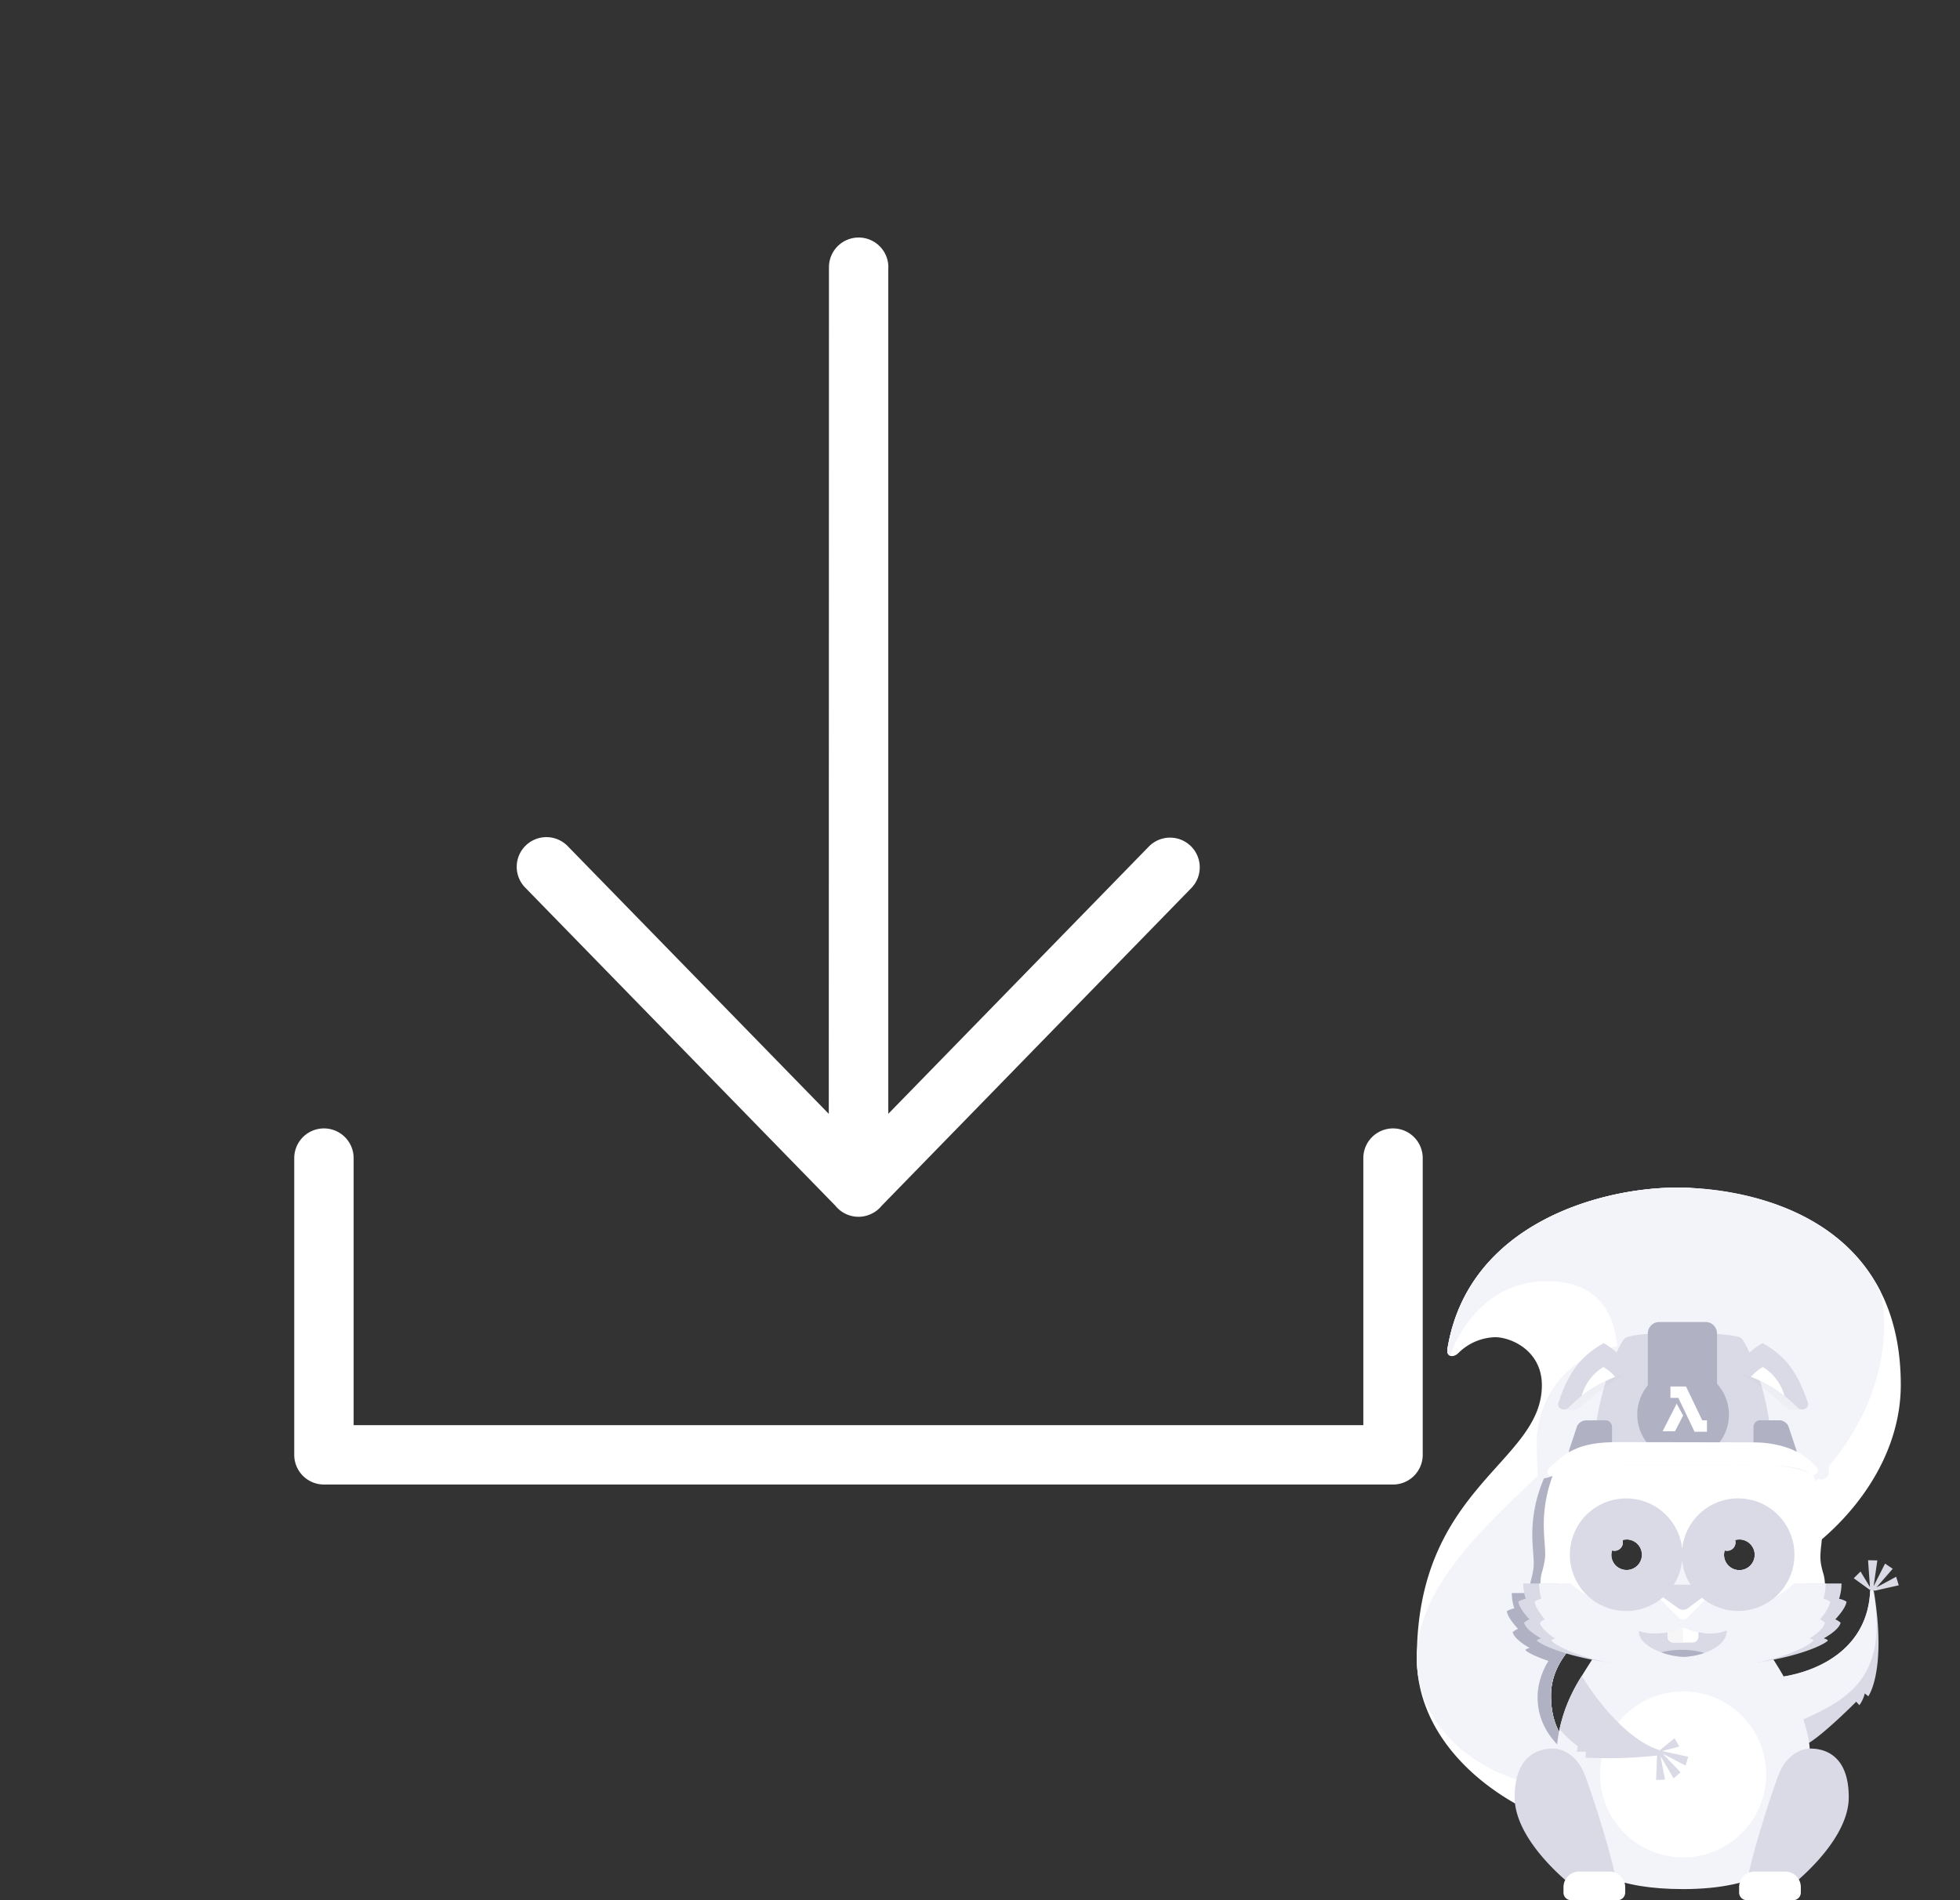 <svg viewBox="0 0 33 32" xmlns="http://www.w3.org/2000/svg"><rect x="0" y="0" width="33" height="32" fill="#333333" stroke="none"/><path fill-rule="evenodd" clip-rule="evenodd" d="M14.957 4.5a.5.5 0 1 0-1 0l-.003 14.258-4.392-4.505a.5.5 0 1 0-.716.698l5.22 5.355a.499.499 0 0 0 .579.147.498.498 0 0 0 .199-.147l5.218-5.355a.5.5 0 0 0-.716-.698l-4.39 4.504V4.5zM5.954 19.503a.5.5 0 1 0-1 0V24.5a.5.5 0 0 0 .5.5h18a.5.5 0 0 0 .5-.5v-4.997a.5.5 0 1 0-1 0V24h-17v-4.497z" fill="#fff"/><path d="M29.994 28.24c.643-.097 1.457-.488 1.494-1.458.022-.016.043-.027.064.027.215 1.339-.096 1.757-.096 1.757l-.059-.048a.57.57 0 0 1-.091.198c-.021-.021-.053-.059-.053-.059s-.558.563-.826.712c-.358-.026-1.119-1.027-.433-1.13z" fill="#D9DAE5"/><path d="M28.231 20c-1.264 0-3.516.598-3.861 2.717-.02.126.09.157.18.073a.913.913 0 0 1 .624-.271c.257 0 .786.217.786.81 0 1.306-2.105 1.707-2.105 4.596 0 1.173.89 2.1 1.96 2.605.272.128 1.152-.887 1.152-.887s-.854-.061-.854-1.09c0-.52.38-.938.854-1.223.462-.278-.378-2.723 0-2.723.58 0 3.123 1.744 3.228 1.676.99-.646 1.808-1.737 1.808-2.962 0-2.807-2.508-3.321-3.772-3.321z" fill="#fff"/><path d="M31.665 21.757C30.938 20.309 29.21 20 28.23 20c-.275 0-.532.157-.87.223l.088.206s2.175 4.634 2.175 5.292c1.69-1.107 2.3-2.707 2.041-3.964z" fill="#F3F3FA"/><path d="M28.231 20c-1.264 0-3.516.598-3.861 2.717-.01.06.01.098.043.113.118-.351.588-1.254 1.629-1.254.93 0 1.199.613 1.199 1.345 0 1.414-3.386 2.946-3.386 5.004 0 1.173 1.036 2 2.245 2.174.297.043.867-.456.867-.456s-.854-.061-.854-1.09c0-.466.304-.85.708-1.129.487-.337-.273-2.314.146-2.314.92 0 3.04.936 3.48-.128a6.153 6.153 0 0 0 .463-2.26c0-1.994-1.415-2.722-2.679-2.722z" fill="#F3F3FA"/><path d="M28.231 20c-1.264 0-3.516.598-3.861 2.717-.01.06.01.098.043.113.118-.351.46-1.436 1.64-1.436.932 0 1.385.656 1.385 1.398 0 1.565-3.583 3.364-3.583 5.133 0 1.173 1.036 2 2.246 2.174.297.043.866-.456.866-.456s-.854-.061-.854-1.09c0-.42.247-.774.593-1.044.499-.39.009-2.43.461-2.43.891 0 2.796 1.018 3.239 0a6.157 6.157 0 0 0 .504-2.358C30.91 20.73 29.495 20 28.23 20z" fill="#F3F3FA"/><path d="M28.135 26.831c-.766 0-2.247.726-2.247 1.754 0 .627.504 1.003.898 1.202.108-.08.18-.144.18-.144s-.853-.062-.853-1.09c0-1.029 1.481-1.653 2.247-1.653.322 0 .1-.069-.225-.069z" fill="#B0B1C3"/><path d="M28.145 23.493a2.346 2.346 0 0 0-2.346 2.346c0 .247.037.434.019.574-.023.178-.081.288-.075.415h-.289c0 .087.015.174.042.257a.393.393 0 0 0-.125.048c.009.112.187.297.187.297a.408.408 0 0 0-.089.056c.027.129.286.266.286.266a.157.157 0 0 0-.072.032c.001.023.181.134.568.242.385-.71.485-3.278 1.11-3.278.674 0 2.897 1.332 3.12 1.332a2.347 2.347 0 0 0-2.335-2.587z" fill="#B0B1C3"/><path d="m31.542 26.814-.005-.033c-.016-.02-.032-.011-.049.001-.037.97-.852 1.36-1.494 1.457-.468.07-.263.557.028.869.867-.395 1.815-.665 1.52-2.294z" fill="#F3F3FA"/><path d="M30.478 29.59c0-.55-.312-1.175-.661-1.707-.355-.543-2.62-.669-2.948-.046-.184.349-.597.78-.661 1.634-.088 1.167-.055 2.342 2.13 2.342 2.6 0 2.14-1.827 2.14-2.222z" fill="#F3F3FA"/><path d="M28.338 31.28a1.398 1.398 0 1 0 0-2.797 1.398 1.398 0 0 0 0 2.796z" fill="#fff"/><path d="M27.934 29.471c-.464-.146-.969-.703-1.302-1.248a2.718 2.718 0 0 0-.374.898c.091.107.195.203.308.286l-.019.092h.156l-.009.1c.405.02.81.009 1.213-.036.082-.018.091-.037.027-.092zM26.659 29.833c-.113-.25-.322-.386-.515-.386-.192 0-.642.073-.642.82s.964 1.486.964 1.486.723.049.723-.144-.418-1.527-.53-1.776zM30.484 29.447c-.193 0-.402.137-.515.386-.112.25-.53 1.583-.53 1.776 0 .193.723.144.723.144s.965-.739.965-1.486-.45-.82-.643-.82z" fill="#D9DAE5"/><path d="M30.06 31.518h-.517a.263.263 0 0 0-.262.262v.091a.129.129 0 0 0 .129.129h.782a.129.129 0 0 0 .128-.129v-.092a.26.26 0 0 0-.26-.26zM27.103 31.518h-.518a.263.263 0 0 0-.241.162.261.261 0 0 0-.02.1v.091a.128.128 0 0 0 .129.129h.782a.129.129 0 0 0 .128-.129v-.092a.26.26 0 0 0-.26-.26z" fill="#fff"/><path fill-rule="evenodd" clip-rule="evenodd" d="M30.664 26.015c-.01.094-.017.175-.013.248.005.078.023.147.04.211a.702.702 0 0 1 .035.2c-.017.682-1.622 1.351-2.388 1.351-.735 0-2.364-.676-2.402-1.357a.696.696 0 0 1 .033-.215c.015-.058.032-.123.042-.2.01-.078.003-.17-.005-.278a3.828 3.828 0 0 1-.014-.297 2.346 2.346 0 0 1 4.693 0c0 .13-.011.24-.02.337zm-3.276-.09a.254.254 0 0 0-.07.01.14.14 0 0 1-.101.176.14.14 0 0 1-.075-.002.252.252 0 0 0 .147.31.257.257 0 1 0 .099-.494zm1.896 0a.254.254 0 0 0-.07.01.14.14 0 0 1-.1.176.14.14 0 0 1-.075-.002.255.255 0 0 0-.012.073.258.258 0 1 0 .257-.257z" fill="#fff"/><path d="M31.089 26.972a.393.393 0 0 0-.125-.048.83.83 0 0 0 .041-.257h-.595s-.51.546-2.055.546h-.031c-1.544 0-2.082-.546-2.082-.546h-.595c0 .087.014.174.042.257a.393.393 0 0 0-.125.048c.009.113.187.298.187.298a.405.405 0 0 0-.09.056c.027.128.286.265.286.265a.157.157 0 0 0-.071.032c.002.046.736.458 2.443.458h.03c1.706 0 2.425-.412 2.427-.458a.157.157 0 0 0-.071-.032s.259-.137.285-.265a.405.405 0 0 0-.089-.056s.179-.185.188-.298z" fill="#D9DAE5"/><path d="M29.249 25.09a1.09 1.09 0 0 0-.402.076l.06.135a.942.942 0 0 1 1.018.22l.09-.119a1.09 1.09 0 0 0-.766-.313zM27.406 25.09a1.09 1.09 0 0 0-.765.312l.09.12a.942.942 0 0 1 1.016-.221l.06-.135a1.088 1.088 0 0 0-.4-.077z" fill="#fff"/><path d="M30.813 26.972a.333.333 0 0 0-.112-.048.915.915 0 0 0 .037-.257h-.535s-.17.2-.61.358c-.288.103-.692-.699-1.24-.699h-.029c-.568 0-.985.796-1.28.688-.425-.156-.594-.347-.594-.347h-.536c0 .087.013.173.037.257a.333.333 0 0 0-.112.048c.008.113.169.298.169.298a.362.362 0 0 0-.08.056c.023.128.257.265.257.265a.136.136 0 0 0-.065.032c.002.046.663.49 2.2.49h.026c1.537 0 2.184-.444 2.186-.49a.135.135 0 0 0-.064-.032s.233-.137.257-.265a.36.36 0 0 0-.08-.056s.16-.185.168-.298zM29.153 22.646h-1.63a1.65 1.65 0 0 0-1.649 1.65c0 .253.013.394.013.515 0 .12.161.088.233.048.255-.127.536-.19.82-.185.45 0 2.37.008 2.82.008.45 0 .716.12.82.201a.126.126 0 0 0 .21-.072c0-.065.012-.319.012-.515a1.65 1.65 0 0 0-1.65-1.65z" fill="#F3F3FA"/><path d="M29.319 22.537c-.113-.113-1.84-.137-1.97.008-.128.144-.521 1.076-.513 1.968.41 0 2.193-.064 2.997-.016-.008-.972-.402-1.848-.514-1.96z" fill="#D9DAE5"/><path d="M28.338 24.594a.771.771 0 1 0 0-1.543.771.771 0 0 0 0 1.543z" fill="#B0B1C3"/><path d="M28.716 22.263h-.78a.193.193 0 0 0-.192.193v1.254a.193.193 0 0 0 .192.193h.78a.193.193 0 0 0 .193-.193v-1.254a.193.193 0 0 0-.193-.193zM27.012 23.919h-.297a.173.173 0 0 0-.162.099l-.128.384a.123.123 0 0 0 .014.118.122.122 0 0 0 .11.05h.413a.176.176 0 0 0 .179-.168v-.384a.116.116 0 0 0-.129-.1zM30.239 24.402l-.128-.384a.172.172 0 0 0-.162-.1h-.297a.115.115 0 0 0-.129.1v.384a.176.176 0 0 0 .18.168h.413a.121.121 0 0 0 .123-.168z" fill="#B0B1C3"/><path d="M30.592 24.718c-.062-.07-.341-.428-1.08-.428l-2.291-.004c-.662 0-.88.19-1.129.432-.086.084-.004.173.069.133.072-.04.329-.177.779-.177s2.37.008 2.82.008c.45 0 .617.06.718.144.069.056.175-.04.114-.108z" fill="#fff"/><path d="M29.265 23.112c.236.08.828.614.865.625.038.01.228.008.255-.025.026-.032-.97-.712-1.12-.6z" fill="#B0B1C3" opacity=".071"/><path d="M30.438 23.621c-.16-.476-.348-.771-.76-1.001-.097.037-.392.294-.434.353-.043.06-.053.132.037.153.403.09.78.364.991.584.056.058.201.015.166-.089z" fill="#D9DAE5"/><path d="M29.68 23.021a.855.855 0 0 0-.2.165c.204.079.394.187.565.322a.82.82 0 0 0-.365-.487z" fill="#fff"/><path d="M26.292 23.712c.027.033.217.035.254.025.038-.011.63-.544.865-.624-.15-.113-1.146.567-1.12.6z" fill="#B0B1C3" opacity=".071"/><path d="M27.433 22.973c-.043-.059-.338-.316-.434-.353-.412.23-.6.525-.76 1.001-.036.104.11.147.165.089.211-.22.588-.493.991-.584.09-.02.08-.094.038-.153z" fill="#D9DAE5"/><path d="M26.996 23.021a.82.82 0 0 0-.365.486c.171-.134.362-.242.565-.32a.857.857 0 0 0-.2-.166z" fill="#fff"/><path d="M28.328 27.404c-.15.096-.51.144-.735.064 0 .284.526.434.75.434.23 0 .73-.134.73-.445-.311.129-.6-.01-.745-.053z" fill="#D9DAE5"/><path d="M28.316 27.784c-.116 0-.233.013-.346.042.12.045.246.07.374.076.12-.004.238-.026.351-.066a1.337 1.337 0 0 0-.379-.052z" fill="#B0B1C3"/><path d="M28.328 27.404a.724.724 0 0 1-.252.085v.075a.096.096 0 0 0 .096.097h.327a.096.096 0 0 0 .089-.06.097.097 0 0 0 .007-.037v-.078c-.11-.025-.203-.064-.267-.082z" fill="#fff"/><path d="M28.328 27.404a.724.724 0 0 1-.252.085v.075a.096.096 0 0 0 .096.097h.166v-.254l-.01-.004z" fill="#F6F6F6"/><path d="M28.681 26.686h-.686c-.107 0-.144.144-.082.206l.345.346a.11.11 0 0 0 .155.005c.038-.043.278-.288.34-.35.073-.074.018-.207-.072-.207z" fill="#fff"/><path d="M28.681 26.686h-.686c-.107 0-.144.105-.082.15l.345.249a.142.142 0 0 0 .155.003c.038-.03.278-.208.34-.253.073-.053.018-.15-.072-.15zM28.424 29.584l-.442-.095.292-.077-.08-.139-.258.21-.037.08-.016.412.15-.005-.074-.393.219.371.117-.102-.3-.312.386.2.043-.15zM31.925 26.553l-.331.179.273-.313-.129-.087-.192.379.062-.433-.156-.003.032.452-.159-.262-.114.113.269.195.087.015.402-.091-.044-.144z" fill="#D9DAE5"/><path d="m28.66 23.919-.273-.57h-.262v.192h.133l.273.57h.209v-.192h-.08z" fill="#fff"/><path d="m28.23 23.637-.237.466h.209l.136-.265-.108-.2z" fill="#fff"/><path fill-rule="evenodd" clip-rule="evenodd" d="M28.63 25.477a.948.948 0 1 1-.308.805.948.948 0 1 1 0-.2.948.948 0 0 1 .309-.605zm-1.242.45a.254.254 0 0 0-.07.01.14.14 0 0 1-.036.14.14.14 0 0 1-.14.034.251.251 0 0 0 .147.31.257.257 0 1 0 .099-.495zm1.896 0a.254.254 0 0 0-.07.01.14.14 0 0 1-.1.176.14.14 0 0 1-.075-.002.255.255 0 0 0-.012.073.258.258 0 1 0 .257-.258z" fill="#D9DAE5"/></svg>